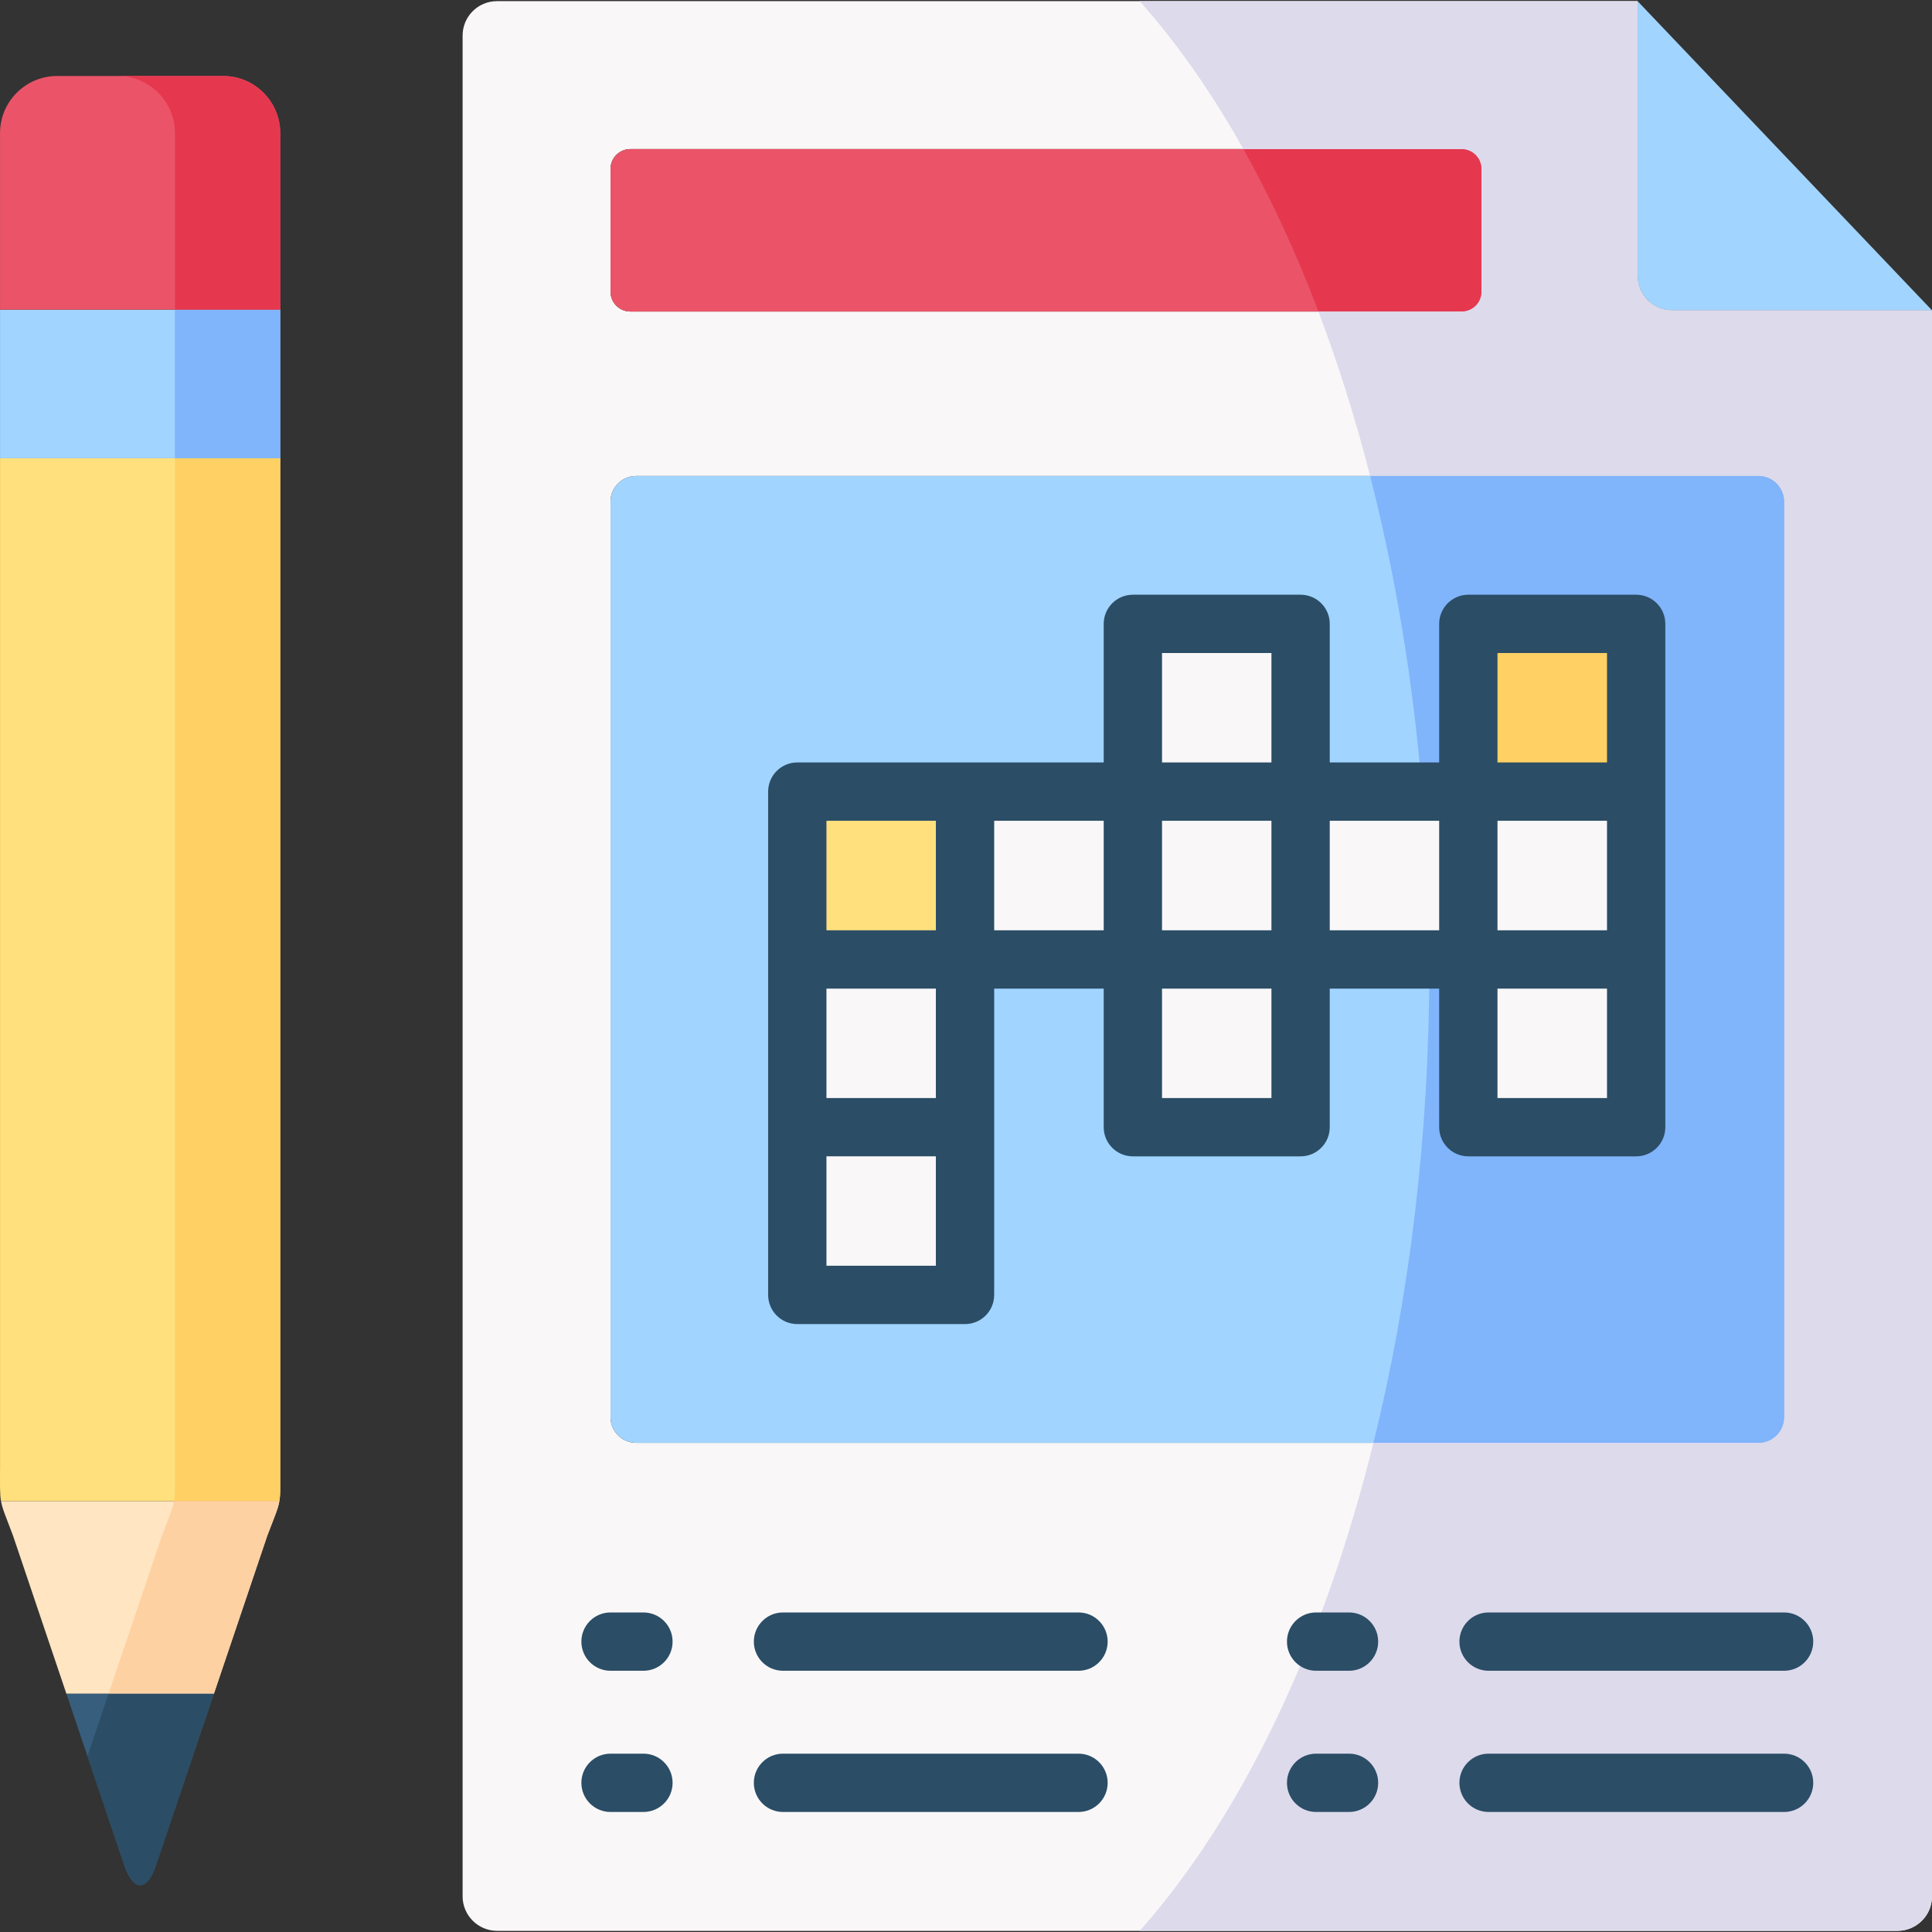<svg id="Capa_1" enable-background="new 0 0 512 512" height="512" viewBox="0 0 512 512" width="512" xmlns="http://www.w3.org/2000/svg"><rect x="0" y="0" width="512" height="512" fill="#333333" stroke="none"/><g><g><path clip-rule="evenodd" d="m387.4 82.556h-220.382c-2.858 0-5.221-2.333-5.221-5.221v-32.609c0-2.888 2.363-5.221 5.221-5.221h220.382c2.858 0 5.221 2.363 5.221 5.221v32.609c0 2.888-2.362 5.221-5.221 5.221zm46.579-82.252h-302.282c-5.017 0-9.1 4.083-9.1 9.1v493.162c0 4.988 4.054 9.071 9.042 9.129h.058 371.203.058c4.871-.058 8.896-3.967 9.042-8.838v-420.622h-68.892c-5.017 0-9.129-4.083-9.129-9.1zm-272.182 132.595c0-3.733 3.063-6.767 6.767-6.767h297.441c3.733 0 6.796 3.033 6.796 6.767v242.702c0 3.733-3.063 6.767-6.796 6.767h-297.442c-3.704 0-6.767-3.033-6.767-6.767v-242.702z" fill="#f9f7f8" fill-rule="evenodd"/></g><g><path clip-rule="evenodd" d="m387.4 39.505h-220.382c-2.858 0-5.221 2.333-5.221 5.221v32.609c0 2.888 2.363 5.221 5.221 5.221h220.382c2.858 0 5.221-2.333 5.221-5.221v-32.609c0-2.858-2.362-5.221-5.221-5.221z" fill="#eb5468" fill-rule="evenodd"/></g><g><path clip-rule="evenodd" d="m466.004 126.132h-297.441c-3.704 0-6.767 3.033-6.767 6.767v242.702c0 3.733 3.063 6.767 6.767 6.767h297.441c3.733 0 6.796-3.033 6.796-6.767v-242.702c0-3.733-3.062-6.767-6.796-6.767zm-254.712 83.652h44.45 44.479v-44.451h44.45v44.451h44.45v-44.451h44.479v44.451 44.48 44.451h-44.479v-44.451h-44.45v44.451h-44.45v-44.451h-44.479v44.451 44.451h-44.45v-44.451-44.451z" fill="#a1d4ff" fill-rule="evenodd"/></g><g><path clip-rule="evenodd" d="m211.292 298.716h44.45v44.451h-44.45z" fill="#f9f7f8" fill-rule="evenodd"/></g><g><path clip-rule="evenodd" d="m211.292 254.265h44.45v44.451h-44.45z" fill="#f9f7f8" fill-rule="evenodd"/></g><g><path clip-rule="evenodd" d="m211.292 209.784h44.45v44.48h-44.45z" fill="#ffe07d" fill-rule="evenodd"/></g><g><path clip-rule="evenodd" d="m255.742 209.784h44.479v44.48h-44.479z" fill="#f9f7f8" fill-rule="evenodd"/></g><g><path clip-rule="evenodd" d="m300.221 209.784h44.45v44.48h-44.45z" fill="#f9f7f8" fill-rule="evenodd"/></g><g><path clip-rule="evenodd" d="m300.221 165.333h44.45v44.451h-44.45z" fill="#f9f7f8" fill-rule="evenodd"/></g><g><path clip-rule="evenodd" d="m300.221 254.265h44.45v44.451h-44.45z" fill="#f9f7f8" fill-rule="evenodd"/></g><g><path clip-rule="evenodd" d="m344.671 209.784h44.45v44.48h-44.45z" fill="#f9f7f8" fill-rule="evenodd"/></g><g><path clip-rule="evenodd" d="m389.121 209.784h44.479v44.48h-44.479z" fill="#f9f7f8" fill-rule="evenodd"/></g><g><path clip-rule="evenodd" d="m389.121 254.265h44.479v44.451h-44.479z" fill="#f9f7f8" fill-rule="evenodd"/></g><g><path clip-rule="evenodd" d="m389.121 165.333h44.479v44.451h-44.479z" fill="#ffd064" fill-rule="evenodd"/></g><g><path clip-rule="evenodd" d="m512 82.235-78.021-81.931v72.831c0 5.017 4.112 9.1 9.129 9.1z" fill="#a1d4ff" fill-rule="evenodd"/></g><g><path clip-rule="evenodd" d="m329.505 39.505c7.321 13.096 14 27.505 19.892 43.051h38.003c2.858 0 5.221-2.333 5.221-5.221v-32.609c0-2.858-2.362-5.221-5.221-5.221z" fill="#e5384f" fill-rule="evenodd"/></g><g><path clip-rule="evenodd" d="m363.105 126.132h102.9c3.733 0 6.796 3.033 6.796 6.767v242.702c0 3.733-3.063 6.767-6.796 6.767h-102.025c-13.387 54.018-35.087 99.111-61.95 129.328h200.87.058c4.871-.058 8.896-3.967 9.042-8.838v-420.623h-68.892c-5.017 0-9.129-4.083-9.129-9.1v-72.831h-131.949c9.917 11.142 19.133 24.296 27.475 39.201h57.895c2.858 0 5.221 2.363 5.221 5.221v32.609c0 2.888-2.362 5.221-5.221 5.221h-38.004c5.192 13.709 9.771 28.263 13.709 43.576z" fill="#dddaec" fill-rule="evenodd"/></g><g><path clip-rule="evenodd" d="m389.121 165.333h44.479v44.451 44.48 44.451h-44.479v-44.451h-10.325v1.721c0 45.209-5.308 88.056-14.817 126.382h102.025c3.733 0 6.796-3.033 6.796-6.767v-242.701c0-3.733-3.063-6.767-6.796-6.767h-102.9c6.65 25.988 11.375 54.105 13.796 83.652h12.221z" fill="#80b4fb" fill-rule="evenodd"/></g><g><path d="m170.517 442.77h-8.72c-4.268 0-7.726-3.459-7.726-7.726s3.459-7.726 7.726-7.726h8.72c4.268 0 7.726 3.459 7.726 7.726s-3.458 7.726-7.726 7.726z" fill="#2b4d66"/></g><g><path d="m285.814 442.77h-78.312c-4.268 0-7.726-3.459-7.726-7.726s3.459-7.726 7.726-7.726h78.312c4.268 0 7.726 3.459 7.726 7.726s-3.459 7.726-7.726 7.726z" fill="#2b4d66"/></g><g><path d="m285.814 480.192h-78.312c-4.268 0-7.726-3.459-7.726-7.726s3.459-7.726 7.726-7.726h78.312c4.268 0 7.726 3.459 7.726 7.726s-3.459 7.726-7.726 7.726zm-115.297 0h-8.72c-4.268 0-7.726-3.459-7.726-7.726s3.459-7.726 7.726-7.726h8.72c4.268 0 7.726 3.459 7.726 7.726.001 4.267-3.458 7.726-7.726 7.726z" fill="#2b4d66"/></g><g><path d="m472.801 442.77h-78.312c-4.268 0-7.726-3.459-7.726-7.726s3.459-7.726 7.726-7.726h78.312c4.268 0 7.726 3.459 7.726 7.726s-3.459 7.726-7.726 7.726zm-115.297 0h-8.72c-4.268 0-7.726-3.459-7.726-7.726s3.459-7.726 7.726-7.726h8.72c4.268 0 7.726 3.459 7.726 7.726s-3.458 7.726-7.726 7.726z" fill="#2b4d66"/></g><g><path d="m472.801 480.192h-78.312c-4.268 0-7.726-3.459-7.726-7.726s3.459-7.726 7.726-7.726h78.312c4.268 0 7.726 3.459 7.726 7.726s-3.459 7.726-7.726 7.726zm-115.297 0h-8.72c-4.268 0-7.726-3.459-7.726-7.726s3.459-7.726 7.726-7.726h8.72c4.268 0 7.726 3.459 7.726 7.726.001 4.267-3.458 7.726-7.726 7.726z" fill="#2b4d66"/></g><path d="m433.6 157.607h-44.479c-4.268 0-7.726 3.459-7.726 7.726v36.725h-28.997v-36.725c0-4.267-3.459-7.726-7.726-7.726h-44.45c-4.268 0-7.726 3.459-7.726 7.726v36.725h-81.203c-4.268 0-7.726 3.459-7.726 7.726v133.382c0 4.267 3.459 7.726 7.726 7.726h44.45c4.268 0 7.726-3.459 7.726-7.726v-81.176h29.026v36.725c0 4.267 3.459 7.726 7.726 7.726h44.45c4.268 0 7.726-3.459 7.726-7.726v-36.725h28.997v36.725c0 4.267 3.459 7.726 7.726 7.726h44.48c4.268 0 7.726-3.459 7.726-7.726v-133.382c.001-4.267-3.458-7.726-7.726-7.726zm-185.584 177.833h-28.997v-28.998h28.997zm0-44.451h-28.997v-28.998h28.997zm0-44.451h-28.997v-29.027h28.997zm44.479 0h-29.026v-29.027h29.026zm44.45 44.451h-28.997v-28.998h28.997zm0-44.451h-28.997v-29.027h28.997zm0-44.48h-28.997v-28.999h28.997zm59.902 15.453h29.026v29.027h-29.026zm29.027-44.452v28.999h-29.026v-28.999zm-73.477 73.479v-29.027h28.997v29.027zm44.45 44.451v-28.998h29.026v28.998z" fill="#2b4d66"/><g><path clip-rule="evenodd" d="m37.139 397.826h-36.867c.35 2.042 1.196 3.879 3.15 9.071l.467 1.371 13.708 40.601h39.083l14.175-41.972c1.983-5.192 2.829-7.029 3.179-9.071z" fill="#ffe5c1" fill-rule="evenodd"/></g><g><path clip-rule="evenodd" d="m17.597 448.869 15.604 46.23c1.137 2.975 2.537 4.463 3.908 4.492h.058c1.4-.029 2.8-1.517 3.908-4.492l15.604-46.23z" fill="#375e7d" fill-rule="evenodd"/></g><g><path clip-rule="evenodd" d="m.01 121.436v235.322 31.822c0 5.221-.087 7.321.262 9.246h36.867 36.896c.146-.904.233-1.838.233-3.121v-5.396c0-.233 0-.467 0-.729v-267.144z" fill="#ffe07d" fill-rule="evenodd"/></g><g><path clip-rule="evenodd" d="m.01 82.06h74.258v39.376h-74.258z" fill="#a1d4ff" fill-rule="evenodd"/></g><g><path clip-rule="evenodd" d="m59.16 20.138h-22.021-8.225-13.796c-8.312 0-15.108 6.796-15.108 15.109v46.813h74.258v-46.813c0-8.313-6.796-15.109-15.108-15.109z" fill="#eb5468" fill-rule="evenodd"/></g><g><path clip-rule="evenodd" d="m46.355 121.436v267.144.729 5.396c0 1.283-.088 2.217-.233 3.121h27.912c.146-.904.233-1.838.233-3.121v-5.396-.729-267.144z" fill="#ffd064" fill-rule="evenodd"/></g><g><path clip-rule="evenodd" d="m46.355 82.06h27.912v39.376h-27.912z" fill="#80b4fb" fill-rule="evenodd"/></g><g><path clip-rule="evenodd" d="m59.16 20.138h-22.021-5.892c8.312 0 15.108 6.796 15.108 15.109v46.813h27.912v-46.813c.001-8.313-6.795-15.109-15.107-15.109z" fill="#e5384f" fill-rule="evenodd"/></g><g><path clip-rule="evenodd" d="m74.035 397.826h-27.913c-.35 2.042-1.225 3.879-3.179 9.071l-14.175 41.972h27.912l14.175-41.972c1.984-5.191 2.83-7.029 3.18-9.071z" fill="#fed1a3" fill-rule="evenodd"/></g><g><path clip-rule="evenodd" d="m56.68 448.869h-27.912l-5.571 16.538 10.004 29.693c1.137 2.975 2.537 4.463 3.908 4.492h.058c1.4-.029 2.8-1.517 3.908-4.492z" fill="#2b4d66" fill-rule="evenodd"/></g></g></svg>